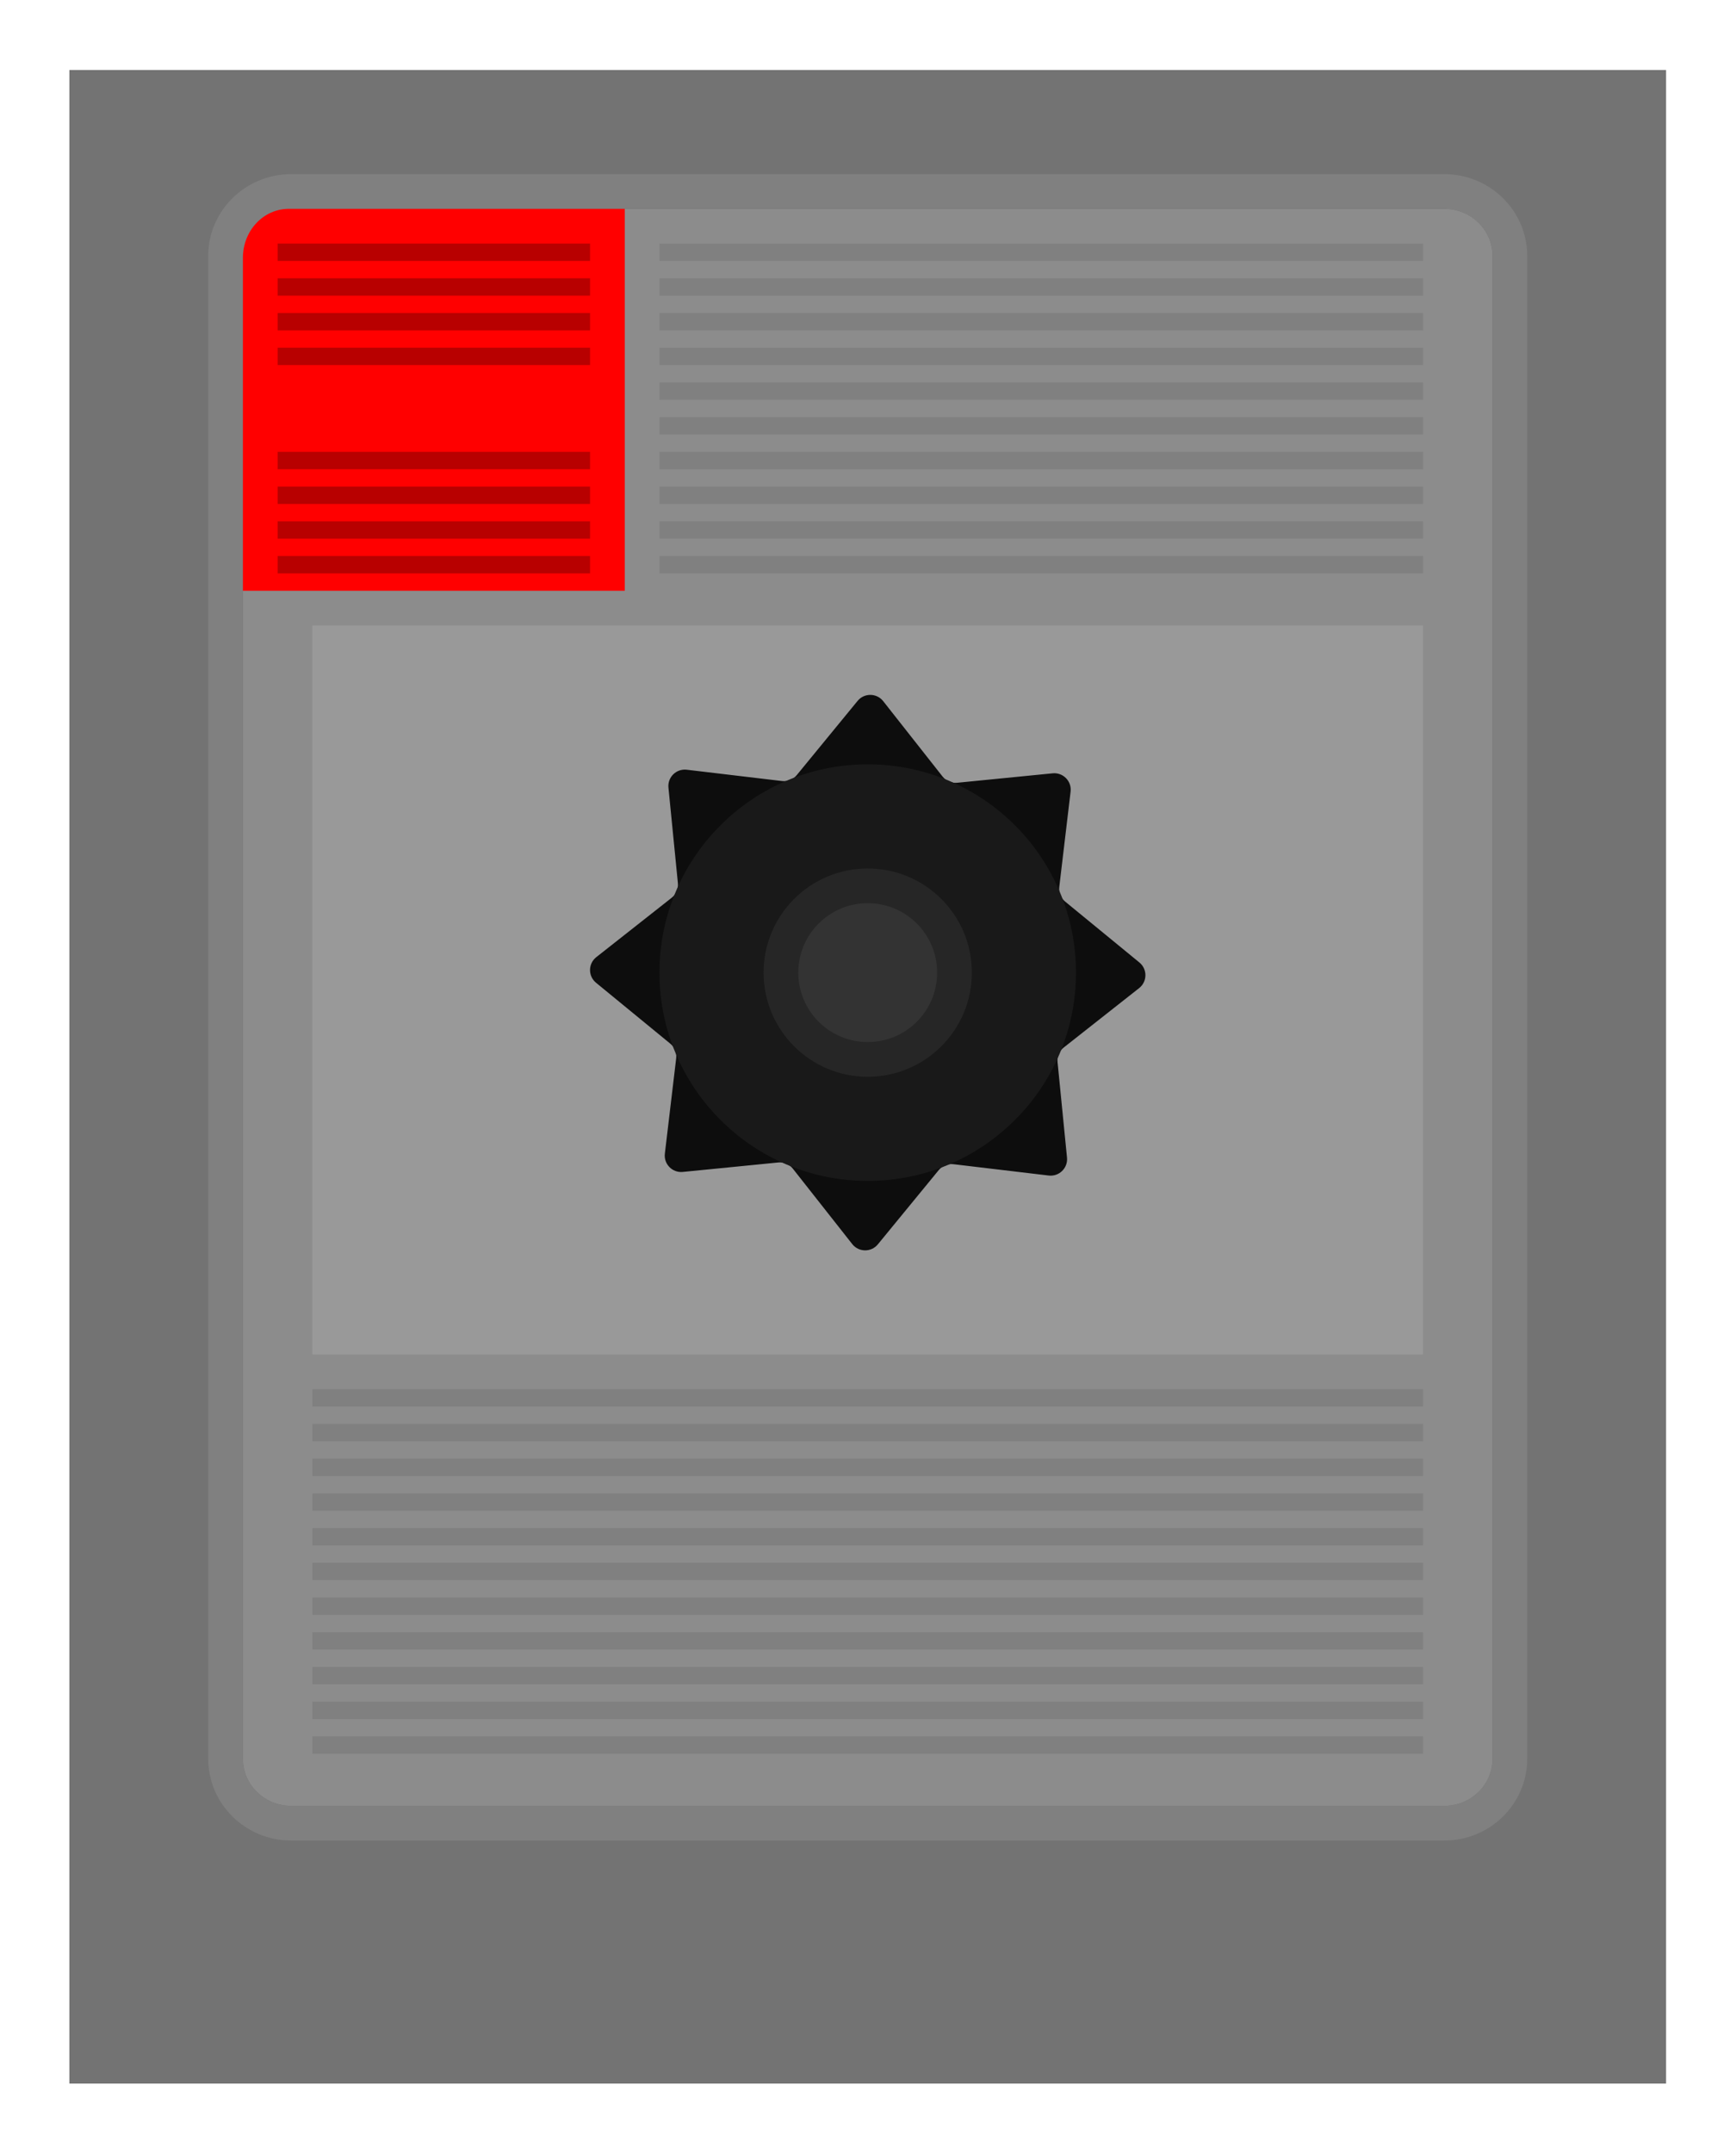 <?xml version="1.0" encoding="UTF-8" standalone="no"?>
<svg
   xmlns:dc="http://purl.org/dc/elements/1.1/"
   xmlns:cc="http://creativecommons.org/ns#"
   xmlns:rdf="http://www.w3.org/1999/02/22-rdf-syntax-ns#"
   xmlns:svg="http://www.w3.org/2000/svg"
   xmlns="http://www.w3.org/2000/svg"
   viewBox="0 0 266.667 330.667"
   height="330.667"
   width="266.667"
   xml:space="preserve"
   id="svg2"
   version="1.1"><defs
     id="defs6"><clipPath
       id="clipPath18"
       clipPathUnits="userSpaceOnUse"><path
         id="path16"
         d="M 0,256 H 256 V 0 H 0 Z" /></clipPath><clipPath
       id="clipPath26"
       clipPathUnits="userSpaceOnUse"><path
         id="path24"
         d="M 28,252 H 228 V 4 H 28 Z" /></clipPath><clipPath
       id="clipPath44"
       clipPathUnits="userSpaceOnUse"><path
         id="path42"
         d="M 0,256 H 256 V 0 H 0 Z" /></clipPath></defs><g
     transform="matrix(1.333,0,0,-1.333,-37.333,336)"
     id="g10"><g
       id="g12"><g
         clip-path="url(#clipPath18)"
         id="g14"><g
           id="g20"><g
             id="g22" /><g
             id="g34"><g
               style="opacity:0.5"
               id="g32"
               clip-path="url(#clipPath26)"><g
                 id="g30"
                 transform="translate(228,252)"><path
                   id="path28"
                   style="fill:#ffffff;fill-opacity:1;fill-rule:nonzero;stroke:none"
                   d="m 0,0 h -8 -184 -8 v -8 -232 -8 h 8 184 8 v 8 232 z" /></g></g></g></g></g></g><path
       id="path36"
       style="fill:#737373;fill-opacity:1;fill-rule:nonzero;stroke:none"
       d="M 220,12 H 36 v 232 h 184 z" /><g
       id="g38"><g
         clip-path="url(#clipPath44)"
         id="g40"><g
           transform="translate(194.444,44)"
           id="g46"><path
             id="path48"
             style="fill:#8c8c8c;fill-opacity:1;fill-rule:nonzero;stroke:none"
             d="m 0,0 h -132.887 c -3.069,0 -5.557,2.429 -5.557,5.425 v 173.15 c 0,2.996 2.488,5.425 5.557,5.425 L 0,184 c 3.069,0 5.556,-2.429 5.556,-5.425 V 5.425 C 5.556,2.429 3.069,0 0,0" /></g><g
           transform="translate(194.444,232)"
           id="g50"><path
             id="path52"
             style="fill:#808080;fill-opacity:1;fill-rule:nonzero;stroke:none"
             d="m 0,0 h -132.887 c -5.27,0 -9.557,-4.228 -9.557,-9.425 v -173.15 c 0,-5.197 4.287,-9.425 9.557,-9.425 L 0,-192 c 5.269,0 9.556,4.228 9.556,9.425 V -9.425 C 9.556,-4.228 5.269,0 0,0 m 0,-4 c 3.069,0 5.556,-2.429 5.556,-5.425 v -173.15 C 5.556,-185.571 3.069,-188 0,-188 h -132.887 c -3.069,0 -5.557,2.429 -5.557,5.425 v 173.15 c 0,2.996 2.488,5.425 5.557,5.425 L 0,-4" /></g><path
           id="path54"
           style="fill:#999999;fill-opacity:1;fill-rule:nonzero;stroke:none"
           d="M 192,96 H 64 v 84 h 128 z" /><path
           id="path56"
           style="fill:#808080;fill-opacity:1;fill-rule:nonzero;stroke:none"
           d="M 192,90 H 64 v 2 h 128 z" /><path
           id="path58"
           style="fill:#808080;fill-opacity:1;fill-rule:nonzero;stroke:none"
           d="M 192,86 H 64 v 2 h 128 z" /><path
           id="path60"
           style="fill:#808080;fill-opacity:1;fill-rule:nonzero;stroke:none"
           d="M 192,82 H 64 v 2 h 128 z" /><path
           id="path62"
           style="fill:#808080;fill-opacity:1;fill-rule:nonzero;stroke:none"
           d="M 192,78 H 64 v 2 h 128 z" /><path
           id="path64"
           style="fill:#808080;fill-opacity:1;fill-rule:nonzero;stroke:none"
           d="M 192,74 H 64 v 2 h 128 z" /><path
           id="path66"
           style="fill:#808080;fill-opacity:1;fill-rule:nonzero;stroke:none"
           d="M 192,70 H 64 v 2 h 128 z" /><path
           id="path68"
           style="fill:#808080;fill-opacity:1;fill-rule:nonzero;stroke:none"
           d="M 192,66 H 64 v 2 h 128 z" /><path
           id="path70"
           style="fill:#808080;fill-opacity:1;fill-rule:nonzero;stroke:none"
           d="M 192,62 H 64 v 2 h 128 z" /><path
           id="path72"
           style="fill:#808080;fill-opacity:1;fill-rule:nonzero;stroke:none"
           d="M 192,58 H 64 v 2 h 128 z" /><path
           id="path74"
           style="fill:#808080;fill-opacity:1;fill-rule:nonzero;stroke:none"
           d="M 192,54 H 64 v 2 h 128 z" /><path
           id="path76"
           style="fill:#808080;fill-opacity:1;fill-rule:nonzero;stroke:none"
           d="M 192,50 H 64 v 2 h 128 z" /><path
           id="path78"
           style="fill:#808080;fill-opacity:1;fill-rule:nonzero;stroke:none"
           d="m 192,222 h -88 v 2 h 88 z" /><path
           id="path80"
           style="fill:#808080;fill-opacity:1;fill-rule:nonzero;stroke:none"
           d="m 192,218 h -88 v 2 h 88 z" /><path
           id="path82"
           style="fill:#808080;fill-opacity:1;fill-rule:nonzero;stroke:none"
           d="m 192,214 h -88 v 2 h 88 z" /><path
           id="path84"
           style="fill:#808080;fill-opacity:1;fill-rule:nonzero;stroke:none"
           d="m 192,210 h -88 v 2 h 88 z" /><path
           id="path86"
           style="fill:#808080;fill-opacity:1;fill-rule:nonzero;stroke:none"
           d="m 192,206 h -88 v 2 h 88 z" /><path
           id="path88"
           style="fill:#808080;fill-opacity:1;fill-rule:nonzero;stroke:none"
           d="m 192,202 h -88 v 2 h 88 z" /><path
           id="path90"
           style="fill:#808080;fill-opacity:1;fill-rule:nonzero;stroke:none"
           d="m 192,198 h -88 v 2 h 88 z" /><path
           id="path92"
           style="fill:#808080;fill-opacity:1;fill-rule:nonzero;stroke:none"
           d="m 192,194 h -88 v 2 h 88 z" /><path
           id="path94"
           style="fill:#808080;fill-opacity:1;fill-rule:nonzero;stroke:none"
           d="m 192,190 h -88 v 2 h 88 z" /><path
           id="path96"
           style="fill:#808080;fill-opacity:1;fill-rule:nonzero;stroke:none"
           d="m 192,186 h -88 v 2 h 88 z" /><g
           transform="translate(100,184)"
           id="g98"><path
             id="path100"
             style="fill:#ff0000;fill-opacity:1;fill-rule:nonzero;stroke:none"
             d="m 0,0 h -44 v 38.383 c 0,3.102 2.364,5.617 5.28,5.617 H 0 Z" /></g><g
           transform="translate(138.302,161.875)"
           id="g102"><path
             id="path104"
             style="fill:#0d0d0d;fill-opacity:1;fill-rule:nonzero;stroke:none"
             d="m 0,0 11.009,1.089 c 1.204,0.119 2.209,-0.906 2.067,-2.108 l -1.305,-10.986 c -0.076,-0.641 0.18,-1.277 0.68,-1.687 l 8.554,-7.015 c 0.936,-0.767 0.922,-2.202 -0.029,-2.951 l -8.69,-6.846 c -0.508,-0.399 -0.776,-1.03 -0.713,-1.673 l 1.089,-11.01 c 0.119,-1.203 -0.906,-2.208 -2.108,-2.066 l -10.986,1.305 c -0.641,0.076 -1.277,-0.18 -1.687,-0.68 l -7.015,-8.554 c -0.767,-0.936 -2.202,-0.922 -2.951,0.029 l -6.846,8.69 c -0.399,0.508 -1.03,0.776 -1.673,0.713 l -11.01,-1.089 c -1.203,-0.119 -2.208,0.906 -2.066,2.107 l 1.305,10.986 c 0.076,0.642 -0.18,1.278 -0.68,1.687 l -8.554,7.016 c -0.936,0.767 -0.922,2.202 0.029,2.951 l 8.69,6.845 c 0.508,0.4 0.776,1.031 0.713,1.674 l -1.089,11.009 c -0.119,1.204 0.906,2.209 2.107,2.067 l 10.986,-1.305 c 0.642,-0.076 1.278,0.18 1.688,0.68 l 7.015,8.554 c 0.767,0.936 2.202,0.921 2.951,-0.029 L -1.673,0.712 C -1.274,0.205 -0.643,-0.064 0,0" /></g><g
           transform="translate(152,140)"
           id="g106"><path
             id="path108"
             style="fill:#191919;fill-opacity:1;fill-rule:nonzero;stroke:none"
             d="m 0,0 c 0,-13.255 -10.745,-24 -24,-24 -13.255,0 -24,10.745 -24,24 0,13.255 10.745,24 24,24 C -10.745,24 0,13.255 0,0" /></g><g
           transform="translate(140,140)"
           id="g110"><path
             id="path112"
             style="fill:#262626;fill-opacity:1;fill-rule:nonzero;stroke:none"
             d="m 0,0 c 0,-6.627 -5.373,-12 -12,-12 -6.627,0 -12,5.373 -12,12 0,6.627 5.373,12 12,12 C -5.373,12 0,6.627 0,0" /></g><g
           transform="translate(136,140)"
           id="g114"><path
             id="path116"
             style="fill:#333333;fill-opacity:1;fill-rule:nonzero;stroke:none"
             d="m 0,0 c 0,-4.418 -3.582,-8 -8,-8 -4.418,0 -8,3.582 -8,8 0,4.418 3.582,8 8,8 4.418,0 8,-3.582 8,-8" /></g><path
           id="path118"
           style="fill:#b80000;fill-opacity:1;fill-rule:nonzero;stroke:none"
           d="M 96,222 H 60 v 2 h 36 z" /><path
           id="path120"
           style="fill:#b80000;fill-opacity:1;fill-rule:nonzero;stroke:none"
           d="M 96,218 H 60 v 2 h 36 z" /><path
           id="path122"
           style="fill:#b80000;fill-opacity:1;fill-rule:nonzero;stroke:none"
           d="M 96,214 H 60 v 2 h 36 z" /><path
           id="path124"
           style="fill:#b80000;fill-opacity:1;fill-rule:nonzero;stroke:none"
           d="M 96,210 H 60 v 2 h 36 z" /><path
           id="path126"
           style="fill:#b80000;fill-opacity:1;fill-rule:nonzero;stroke:none"
           d="M 96,198 H 60 v 2 h 36 z" /><path
           id="path128"
           style="fill:#b80000;fill-opacity:1;fill-rule:nonzero;stroke:none"
           d="M 96,194 H 60 v 2 h 36 z" /><path
           id="path130"
           style="fill:#b80000;fill-opacity:1;fill-rule:nonzero;stroke:none"
           d="M 96,190 H 60 v 2 h 36 z" /><path
           id="path132"
           style="fill:#b80000;fill-opacity:1;fill-rule:nonzero;stroke:none"
           d="M 96,186 H 60 v 2 h 36 z" /></g></g></g></svg>